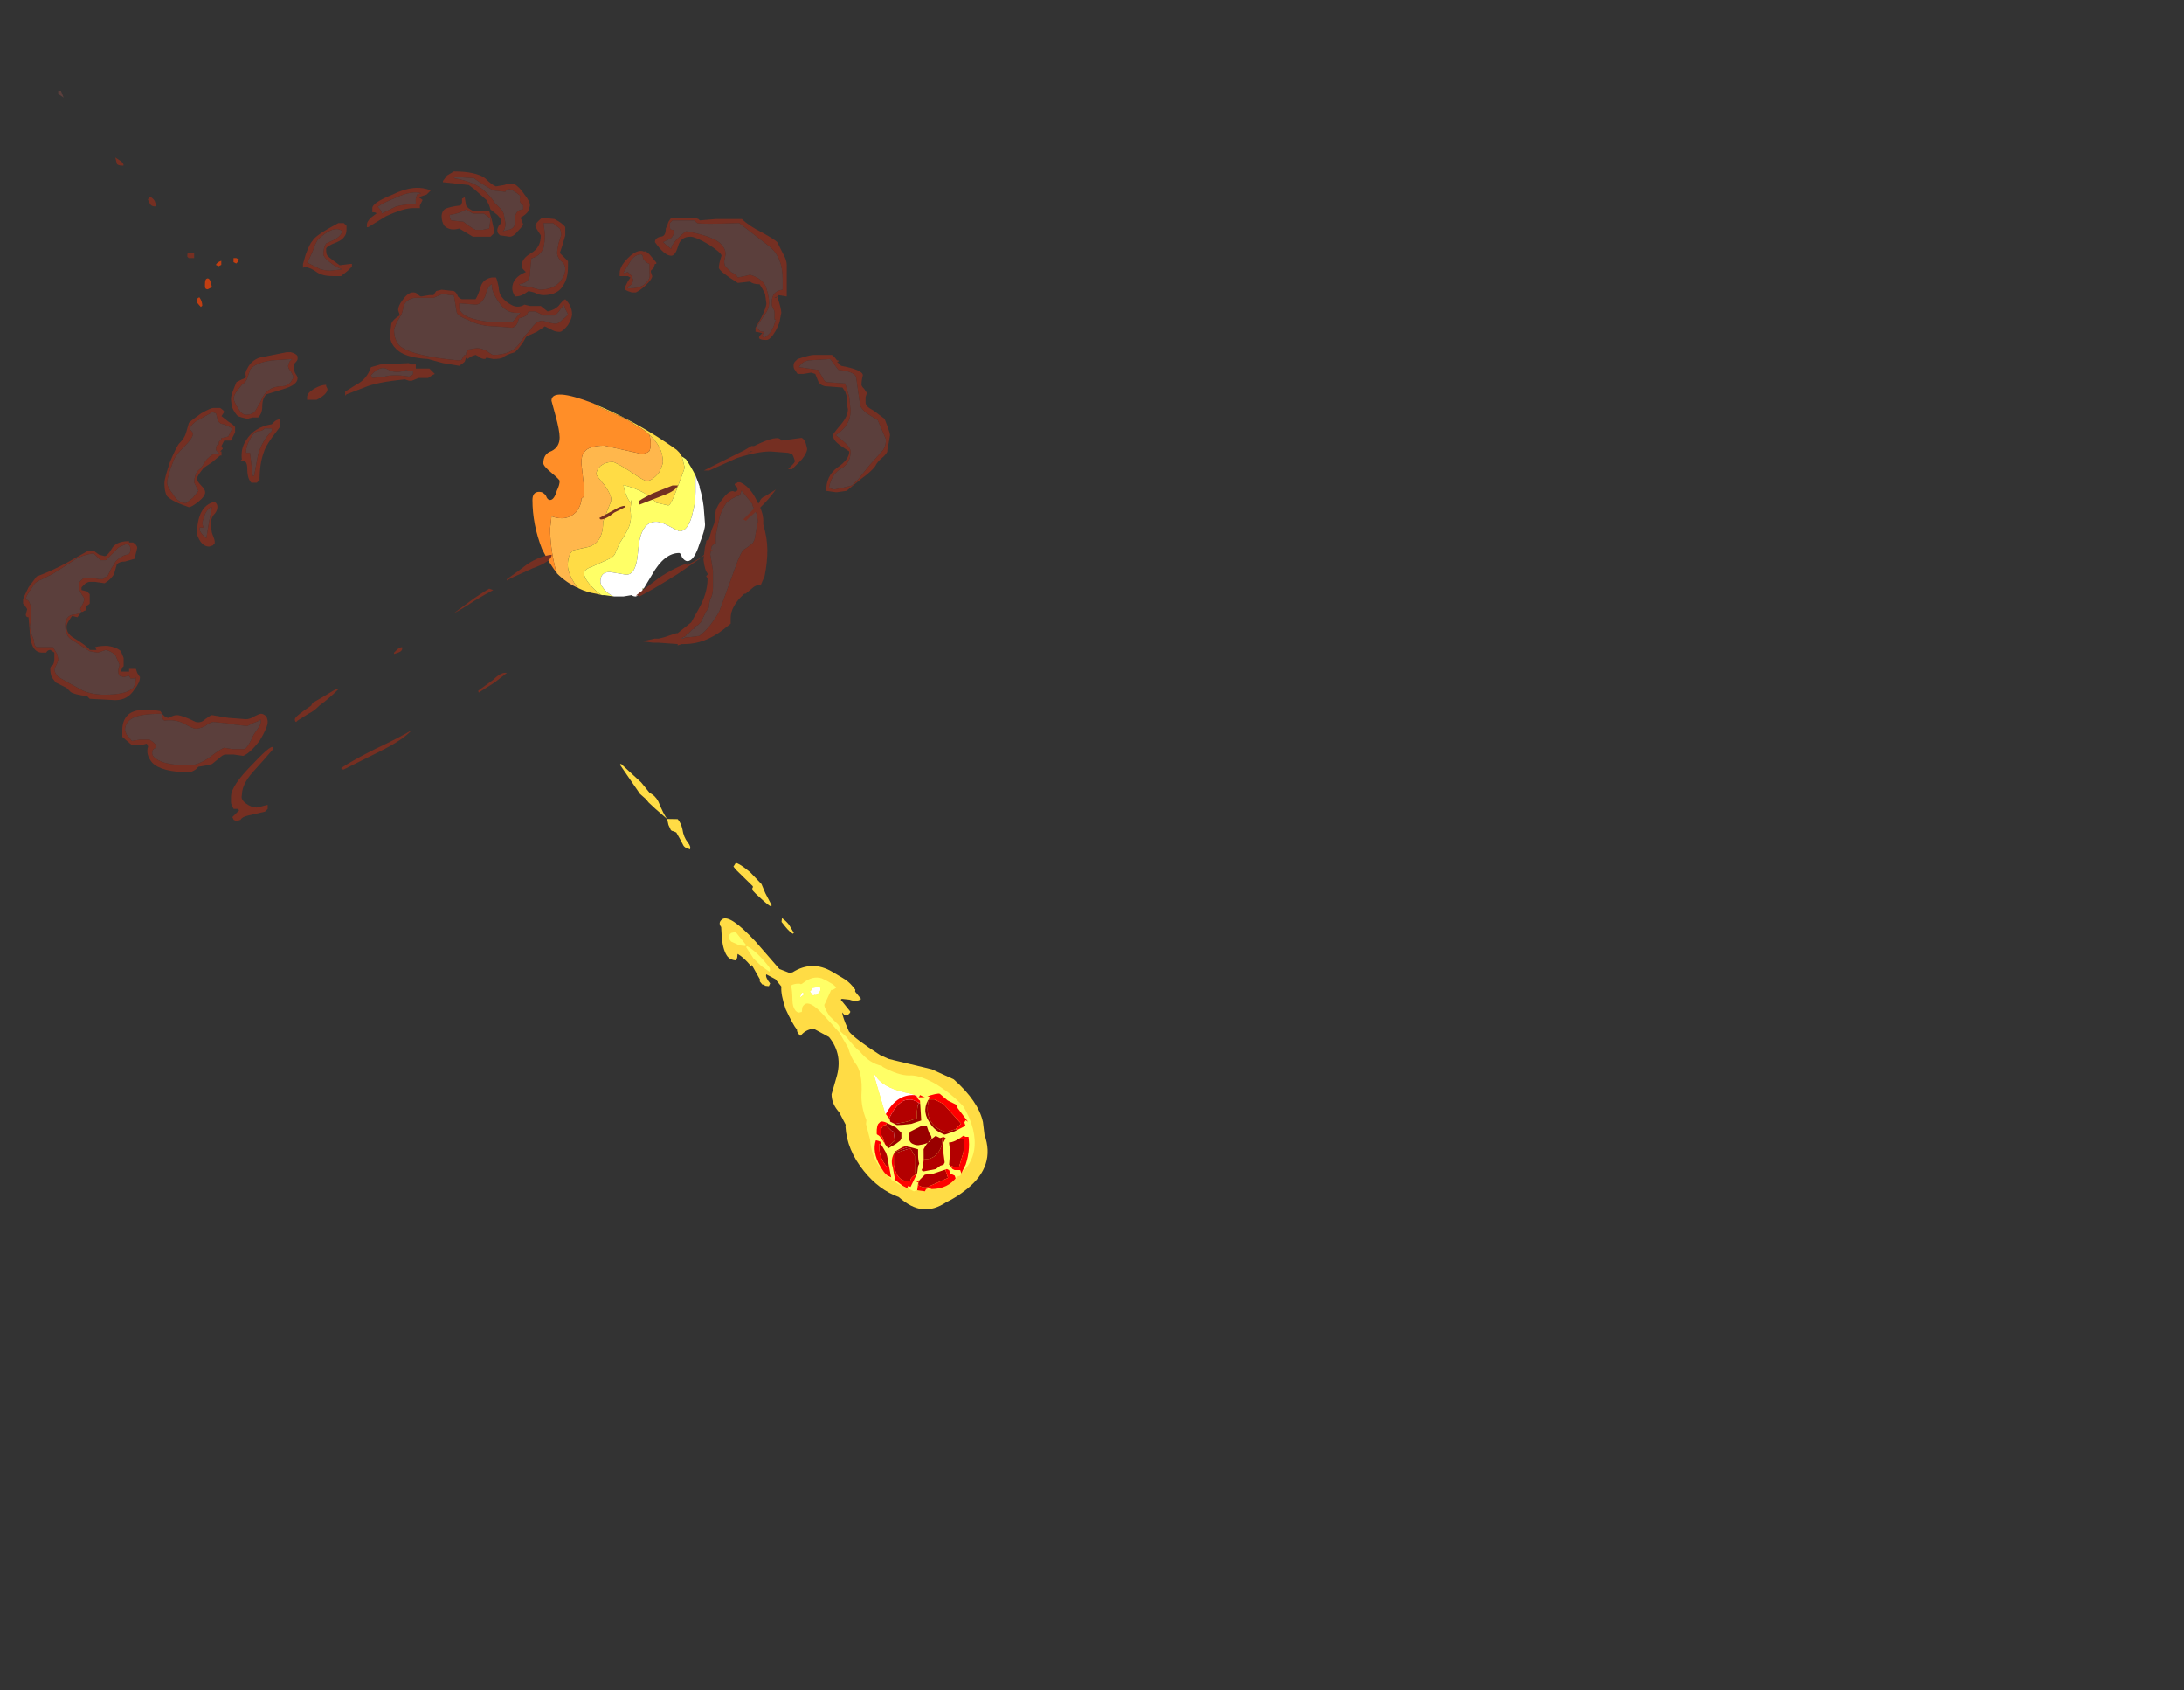<?xml version="1.0" encoding="UTF-8" standalone="no"?>
<svg xmlns:ffdec="https://www.free-decompiler.com/flash" xmlns:xlink="http://www.w3.org/1999/xlink" ffdec:objectType="frame" height="435.2px" width="562.55px" xmlns="http://www.w3.org/2000/svg">
  <rect width="100%" height="100%" fill="#333333" stroke="none"/>
  <g transform="matrix(1.0, 0.0, 0.0, 1.0, 387.75, 393.0)">
    <use ffdec:characterId="4365" height="20.2" transform="matrix(-5.44, 4.387, -4.387, -5.44, -126.402, -96.731)" width="4.8" xlink:href="#shape0"/>
    <use ffdec:characterId="4350" height="13.65" transform="matrix(-0.805, 1.632, -1.632, -0.805, -133.089, -105.126)" width="14.0" xlink:href="#sprite0"/>
    <use ffdec:characterId="4366" height="18.6" transform="matrix(7.0, 0.0, 0.0, 7.0, -372.75, -369.6)" width="23.8" xlink:href="#shape2"/>
    <use ffdec:characterId="4347" height="6.0" transform="matrix(7.0, 0.0, 0.0, 7.0, -222.3, -268.8)" width="4.6" xlink:href="#shape3"/>
    <use ffdec:characterId="4367" height="23.9" transform="matrix(7.0, 0.0, 0.0, 7.0, -381.8, -348.85)" width="31.9" xlink:href="#shape4"/>
  </g>
  <defs>
    <g id="shape0" transform="matrix(1.0, 0.0, 0.0, 1.0, 2.4, 2.95)">
      <path d="M2.4 -0.05 Q2.4 0.95 1.9 1.65 L1.85 1.7 Q1.8 1.95 1.75 2.2 L1.75 2.3 Q1.75 2.65 1.55 2.9 L1.05 3.25 Q0.3 3.75 0.3 4.6 L0.55 5.2 Q0.8 5.35 1.05 5.3 L1.1 5.3 1.1 5.4 Q1.1 5.5 1.05 5.55 1.05 5.8 0.9 6.4 0.7 6.95 0.5 7.15 L0.5 7.5 0.65 7.85 Q0.75 7.8 0.75 7.5 L0.85 7.45 0.95 7.55 0.95 7.6 1.0 7.65 1.0 7.8 0.95 7.85 0.85 8.45 0.9 8.45 Q0.9 8.85 1.0 9.1 L1.1 9.0 1.2 8.95 Q1.35 9.1 1.35 9.25 1.35 9.5 1.1 9.9 L0.85 10.25 Q0.85 10.45 0.65 10.45 0.3 10.45 0.2 9.05 L0.15 7.7 -0.05 7.35 -0.15 7.3 Q-1.0 7.2 -1.3 6.4 L-1.45 6.0 Q-1.55 5.75 -1.55 5.5 L-1.55 5.35 -1.5 5.3 -1.5 4.95 Q-1.3 4.95 -1.15 5.2 L-0.95 5.4 -0.9 5.4 -0.9 4.85 Q-0.9 4.8 -0.75 4.8 -0.7 4.8 -0.65 4.9 L-0.65 5.0 Q-0.6 4.95 -0.5 4.65 L-0.4 4.3 Q-0.4 3.95 -0.75 2.9 L-0.9 2.6 -1.05 2.4 -1.9 1.3 -2.3 0.5 Q-2.5 -0.7 -2.15 -1.4 L-1.9 -1.8 Q-1.5 -2.95 -0.15 -2.95 0.35 -2.95 0.75 -2.85 1.3 -2.8 1.6 -2.5 1.9 -2.2 2.0 -1.6 2.4 -0.95 2.4 -0.05 M0.05 13.45 L0.0 13.7 -0.05 14.0 0.0 14.1 Q0.05 14.15 0.05 14.2 L0.0 14.4 -0.1 14.6 0.0 15.15 0.05 15.5 0.05 15.65 0.1 15.95 0.0 17.25 -0.05 17.25 -0.2 16.25 -0.2 15.75 Q-0.3 15.55 -0.25 15.3 -0.1 14.8 -0.1 14.6 L-0.4 14.35 Q-0.4 14.15 -0.3 13.95 -0.15 13.7 -0.15 13.45 -0.15 13.25 -0.05 13.2 L0.0 13.3 Q0.05 13.35 0.05 13.45 M-1.1 8.4 L-1.05 8.4 Q-1.0 8.55 -1.0 8.75 L-1.0 9.0 -1.1 9.1 Q-1.15 8.95 -1.15 8.75 L-1.1 8.4 M-1.1 9.7 L-1.05 9.7 Q-1.0 9.8 -0.95 10.15 -0.9 10.45 -0.9 10.55 -0.9 10.6 -0.95 10.65 -1.0 10.65 -1.0 10.7 L-0.9 11.55 -0.9 11.7 -1.05 11.75 Q-1.15 11.65 -1.25 11.15 L-1.3 10.55 -1.2 10.2 -1.1 9.7" fill="#ffdc45" fill-rule="evenodd" stroke="none"/>
      <path d="M0.8 -0.4 L0.85 -0.1 Q0.85 0.2 0.4 1.25 L-0.1 2.45 -0.15 2.45 Q-0.05 1.95 -0.6 1.25 -0.9 0.9 -0.9 0.75 -0.85 0.55 -0.65 0.55 -0.5 0.55 -0.35 0.75 L-0.05 1.1 0.3 0.15 Q0.55 -0.6 0.65 -0.6 0.75 -0.6 0.8 -0.4 M0.0 6.4 L0.2 6.4 Q0.2 6.45 0.05 6.5 0.0 6.45 0.0 6.4 M-0.3 6.1 L-0.25 6.15 -0.2 6.15 -0.2 6.35 -0.25 6.35 -0.35 6.4 -0.6 6.25 Q-0.55 6.1 -0.4 6.1 L-0.3 6.1" fill="#ffffff" fill-rule="evenodd" stroke="none"/>
      <path d="M0.8 -0.4 Q0.75 -0.6 0.65 -0.6 0.55 -0.6 0.3 0.15 L-0.05 1.1 -0.35 0.75 Q-0.5 0.55 -0.65 0.55 -0.85 0.55 -0.9 0.75 -0.9 0.9 -0.6 1.25 -0.05 1.95 -0.15 2.45 L-0.1 2.45 0.4 1.25 Q0.85 0.2 0.85 -0.1 L0.8 -0.4 M1.85 -0.35 Q1.85 0.2 1.5 0.7 L1.25 1.25 1.15 1.35 Q1.0 1.85 0.7 2.2 0.15 2.8 0.15 3.25 0.15 3.5 0.0 3.85 -0.05 4.2 -0.1 4.5 L-0.05 5.4 Q0.0 6.1 0.25 6.1 0.35 6.1 0.4 6.05 L0.5 5.95 0.6 6.0 Q0.65 6.05 0.65 6.15 0.65 6.3 0.5 6.5 0.3 6.75 0.2 6.95 L0.15 6.95 Q0.0 6.9 -0.1 6.8 -0.1 6.75 -0.2 6.75 -0.65 6.75 -0.85 6.45 -0.95 6.25 -1.0 6.1 -1.05 6.0 -1.05 5.85 -0.9 5.85 -0.85 5.9 L-0.35 5.65 Q-0.25 5.65 -0.2 5.2 L-0.25 4.75 Q-0.25 4.6 -0.15 4.55 L-0.2 4.2 Q-0.2 3.6 -0.25 3.5 -0.25 2.9 -0.55 2.55 L-0.55 2.5 Q-0.8 1.9 -1.1 1.65 -1.4 1.45 -1.65 0.85 -1.9 0.2 -1.95 -0.5 -1.8 -1.5 -1.25 -2.0 -0.85 -2.35 -0.35 -2.35 0.35 -2.35 0.85 -2.1 1.2 -1.95 1.45 -1.65 L1.6 -1.45 Q1.85 -1.05 1.85 -0.35 M0.0 6.4 Q0.0 6.45 0.05 6.5 0.2 6.45 0.2 6.4 L0.0 6.4 M0.6 8.2 L0.65 8.6 0.6 9.1 0.55 9.1 Q0.4 8.75 0.4 8.1 L0.4 8.0 Q0.4 7.9 0.5 7.85 L0.6 8.2 M0.9 9.6 L0.9 9.75 Q0.85 9.85 0.7 9.85 L0.6 9.8 0.55 9.75 0.55 9.15 0.6 9.15 0.75 9.3 0.9 9.6 M-0.3 6.1 L-0.4 6.1 Q-0.55 6.1 -0.6 6.25 L-0.35 6.4 -0.25 6.35 -0.2 6.35 -0.2 6.15 -0.25 6.15 -0.3 6.1" fill="#ffff66" fill-rule="evenodd" stroke="none"/>
    </g>
    <g id="sprite0" transform="matrix(1.0, 0.0, 0.0, 1.0, 7.0, 13.65)">
      <use ffdec:characterId="4349" height="1.95" transform="matrix(7.0, 0.0, 0.0, 7.0, -7.0, -13.65)" width="2.0" xlink:href="#shape1"/>
    </g>
    <g id="shape1" transform="matrix(1.0, 0.0, 0.0, 1.0, 1.0, 1.95)">
      <path d="M-0.4 -1.45 L-0.35 -1.6 -0.4 -1.7 -0.15 -1.8 0.15 -1.85 0.2 -1.75 Q0.2 -1.65 0.25 -1.6 L0.3 -1.6 0.45 -1.75 0.75 -1.5 Q0.85 -1.45 0.85 -1.3 0.85 -1.25 0.75 -1.25 L0.65 -1.2 0.65 -1.15 Q0.8 -1.05 0.85 -1.1 L0.9 -0.95 Q0.9 -0.8 0.7 -0.65 L0.5 -0.55 0.55 -0.5 0.8 -0.55 Q0.7 -0.3 0.45 -0.2 L0.45 -0.3 0.4 -0.3 0.3 -0.2 Q0.25 -0.1 0.15 -0.1 0.05 -0.1 0.05 -0.15 L0.1 -0.3 0.1 -0.35 0.25 -0.45 0.5 -0.35 0.5 -0.4 0.25 -0.6 Q0.0 -0.55 0.0 -0.4 L0.0 -0.3 -0.1 -0.5 -0.35 -0.8 -0.6 -0.65 -0.3 -0.8 Q-0.15 -0.6 0.0 -0.6 0.15 -0.6 0.25 -0.75 L0.35 -0.65 Q0.45 -0.55 0.5 -0.55 L0.25 -0.8 0.35 -0.95 0.65 -1.1 0.65 -1.15 0.55 -1.15 0.35 -1.05 0.3 -1.2 Q0.2 -1.35 0.0 -1.35 -0.15 -1.35 -0.25 -1.25 L-0.3 -1.3 -0.4 -1.45 M-0.05 -0.2 L-0.1 -0.15 -0.15 -0.15 Q-0.4 -0.15 -0.55 -0.25 -0.65 -0.35 -0.65 -0.45 L-0.65 -0.55 -0.6 -0.55 -0.45 -0.6 -0.35 -0.65 -0.2 -0.5 -0.05 -0.3 -0.05 -0.2 M-0.8 -0.7 L-0.85 -0.8 -0.85 -1.0 -0.65 -1.5 -0.5 -1.45 -0.4 -1.35 Q-0.35 -1.3 -0.35 -1.2 -0.35 -0.8 -0.8 -0.7" fill="#b30000" fill-rule="evenodd" stroke="none"/>
      <path d="M0.05 -0.15 L0.0 -0.15 0.0 -0.2 -0.05 -0.15 -0.05 -0.2 -0.05 -0.3 -0.2 -0.5 -0.35 -0.65 -0.45 -0.6 -0.6 -0.55 -0.65 -0.55 -0.65 -0.6 -0.6 -0.65 -0.75 -0.65 -0.8 -0.7 Q-0.35 -0.8 -0.35 -1.2 -0.35 -1.3 -0.4 -1.35 L-0.5 -1.45 -0.5 -1.5 -0.4 -1.45 -0.3 -1.3 -0.25 -1.25 Q-0.15 -1.35 0.0 -1.35 0.2 -1.35 0.3 -1.2 L0.35 -1.05 0.55 -1.15 0.65 -1.15 0.65 -1.1 0.35 -0.95 0.25 -0.8 0.5 -0.55 Q0.45 -0.55 0.35 -0.65 L0.25 -0.75 Q0.15 -0.6 0.0 -0.6 -0.15 -0.6 -0.3 -0.8 L-0.6 -0.65 -0.35 -0.8 -0.1 -0.5 0.0 -0.3 0.0 -0.4 Q0.0 -0.55 0.25 -0.6 L0.5 -0.4 0.5 -0.35 0.25 -0.45 0.1 -0.35 0.1 -0.3 0.05 -0.15" fill="#990000" fill-rule="evenodd" stroke="none"/>
      <path d="M0.05 -1.95 L0.25 -1.95 0.35 -1.9 Q0.65 -1.85 0.8 -1.55 L0.8 -1.5 0.85 -1.45 0.9 -1.45 1.0 -1.15 1.0 -1.0 0.95 -0.75 0.95 -0.65 Q0.95 -0.55 0.8 -0.35 0.6 -0.1 0.35 -0.1 0.2 0.0 0.1 0.0 L-0.05 -0.05 -0.1 -0.05 Q-0.6 -0.05 -0.75 -0.4 L-0.75 -0.5 -0.8 -0.5 -0.8 -0.6 Q-1.0 -0.8 -1.0 -0.85 L-0.95 -1.05 -0.95 -1.25 -0.9 -1.3 -0.75 -1.6 -0.55 -1.7 Q-0.3 -1.9 0.05 -1.95 M0.05 -0.15 Q0.05 -0.1 0.15 -0.1 0.25 -0.1 0.3 -0.2 L0.4 -0.3 0.45 -0.3 0.45 -0.2 Q0.7 -0.3 0.8 -0.55 L0.55 -0.5 0.5 -0.55 0.7 -0.65 Q0.9 -0.8 0.9 -0.95 L0.85 -1.1 Q0.8 -1.05 0.65 -1.15 L0.65 -1.2 0.75 -1.25 Q0.85 -1.25 0.85 -1.3 0.85 -1.45 0.75 -1.5 L0.45 -1.75 0.3 -1.6 0.25 -1.6 Q0.2 -1.65 0.2 -1.75 L0.15 -1.85 -0.15 -1.8 -0.4 -1.7 -0.35 -1.6 -0.4 -1.45 -0.5 -1.5 -0.5 -1.45 -0.65 -1.5 -0.85 -1.0 -0.85 -0.8 -0.8 -0.7 -0.75 -0.65 -0.6 -0.65 -0.65 -0.6 -0.65 -0.55 -0.65 -0.45 Q-0.65 -0.35 -0.55 -0.25 -0.4 -0.15 -0.15 -0.15 L-0.1 -0.15 -0.05 -0.2 -0.05 -0.15 0.0 -0.2 0.0 -0.15 0.05 -0.15" fill="#ff0000" fill-rule="evenodd" stroke="none"/>
      <path d="M0.2 -1.9 L0.25 -1.95 0.3 -1.95 0.35 -1.9 0.4 -1.9 0.35 -1.85 Q0.35 -1.8 0.35 -1.75 L0.3 -1.7 0.3 -1.65 0.5 -1.45 0.6 -1.3 0.75 -1.25 0.8 -1.2 0.8 -1.25 0.95 -1.3 1.0 -1.25 1.0 -1.1 0.95 -1.1 0.95 -1.15 0.65 -1.15 0.5 -1.1 0.45 -1.1 Q0.4 -1.05 0.3 -1.0 L0.2 -0.95 0.25 -0.7 0.3 -0.65 0.45 -0.55 0.5 -0.55 Q0.65 -0.55 0.75 -0.65 L0.95 -0.8 1.0 -0.75 0.6 -0.45 0.55 -0.4 0.45 -0.25 0.4 -0.2 Q0.4 -0.1 0.45 -0.05 L0.3 -0.05 0.3 -0.1 Q0.3 -0.15 0.4 -0.3 L0.45 -0.4 0.3 -0.5 0.2 -0.55 0.15 -0.55 0.05 -0.5 0.0 -0.35 0.0 -0.15 Q0.0 -0.05 0.05 0.0 L-0.15 0.0 -0.15 -0.05 -0.1 -0.15 -0.05 -0.2 -0.05 -0.35 Q-0.1 -0.45 -0.2 -0.6 L-0.35 -0.75 -0.7 -0.55 Q-0.7 -0.5 -0.75 -0.45 L-0.75 -0.5 -0.8 -0.6 -0.85 -0.6 -0.85 -0.7 Q-0.55 -0.65 -0.4 -0.9 -0.3 -1.05 -0.3 -1.2 L-0.3 -1.3 -0.45 -1.45 -0.65 -1.6 -0.7 -1.55 -0.75 -1.55 -0.75 -1.6 -0.7 -1.65 -0.6 -1.7 -0.6 -1.75 -0.55 -1.75 -0.5 -1.8 -0.45 -1.7 -0.45 -1.65 Q-0.25 -1.55 -0.2 -1.45 L-0.05 -1.55 0.2 -1.65 0.25 -1.75 0.25 -1.8 0.2 -1.9 M0.2 -1.55 L0.05 -1.45 -0.15 -1.35 -0.25 -1.35 -0.25 -1.3 -0.2 -1.25 -0.2 -1.15 -0.1 -1.1 Q0.0 -1.05 0.15 -1.05 L0.35 -1.15 0.5 -1.2 0.55 -1.2 0.55 -1.25 0.4 -1.45 0.3 -1.5 0.25 -1.55 0.2 -1.55 M0.15 -0.8 Q0.15 -0.9 0.1 -0.95 0.0 -1.1 -0.1 -1.1 -0.15 -1.1 -0.2 -1.0 L-0.3 -0.9 -0.25 -0.8 -0.05 -0.65 0.0 -0.65 Q0.15 -0.7 0.15 -0.8" fill="#ffff66" fill-rule="evenodd" stroke="none"/>
    </g>
    <g id="shape2" transform="matrix(1.0, 0.0, 0.0, 1.0, 53.25, 52.8)">
      <path d="M-53.05 -52.55 L-53.2 -52.65 -53.25 -52.7 -53.25 -52.8 -53.15 -52.8 -53.05 -52.55" fill="#5b3f3c" fill-rule="evenodd" stroke="none"/>
      <path d="M-51.0 -50.25 Q-50.9 -50.2 -50.85 -50.1 L-50.85 -50.05 Q-51.1 -50.05 -51.1 -50.15 L-51.15 -50.35 -51.0 -50.25 M-48.5 -46.7 L-48.5 -46.75 Q-48.5 -46.85 -48.45 -46.85 L-48.25 -46.85 Q-48.25 -46.9 -48.25 -46.75 L-48.25 -46.65 -48.45 -46.65 -48.5 -46.7 M-49.9 -48.9 Q-49.8 -48.9 -49.7 -48.75 L-49.65 -48.6 -49.65 -48.55 -49.7 -48.55 Q-49.85 -48.55 -49.9 -48.7 L-49.95 -48.8 -49.9 -48.9" fill="#752f22" fill-rule="evenodd" stroke="none"/>
      <path d="M-47.25 -46.4 L-47.35 -46.35 -47.45 -46.4 Q-47.4 -46.5 -47.25 -46.55 L-47.25 -46.4 M-46.7 -46.65 L-46.6 -46.6 -46.65 -46.5 -46.7 -46.45 -46.8 -46.5 -46.8 -46.65 -46.7 -46.65 M-47.65 -45.55 L-47.75 -45.5 Q-47.85 -45.5 -47.85 -45.6 L-47.85 -45.7 Q-47.85 -45.9 -47.75 -45.9 -47.65 -45.9 -47.6 -45.6 L-47.65 -45.55 M-47.95 -44.9 L-48.0 -44.85 Q-48.15 -45.0 -48.15 -45.05 -48.15 -45.2 -48.05 -45.2 -47.95 -45.05 -47.95 -44.9" fill="#c03e12" fill-rule="evenodd" stroke="none"/>
      <path d="M-34.9 -35.05 L-34.95 -35.2 Q-35.15 -36.0 -35.15 -36.7 L-35.1 -37.15 Q-34.55 -36.95 -34.2 -37.3 -34.0 -37.55 -34.0 -37.8 -33.9 -37.85 -33.9 -37.95 -33.9 -38.0 -33.9 -38.2 L-34.0 -39.1 Q-34.0 -39.4 -33.9 -39.5 -33.75 -39.75 -33.15 -39.75 L-31.8 -39.45 Q-31.6 -39.45 -31.5 -39.55 -31.45 -39.65 -31.45 -39.8 -31.45 -40.0 -31.5 -40.15 -31.0 -39.7 -31.0 -39.15 -31.0 -39.05 -31.15 -38.75 -31.4 -38.45 -31.6 -38.45 -31.7 -38.45 -32.2 -38.8 -32.75 -39.15 -32.85 -39.15 -33.1 -39.15 -33.3 -39.0 -33.45 -38.85 -33.45 -38.7 -33.45 -38.65 -33.15 -38.3 -32.9 -37.95 -32.9 -37.75 -32.9 -37.7 -33.05 -37.35 L-33.2 -36.95 Q-33.2 -36.1 -33.85 -36.0 L-34.3 -35.9 Q-34.5 -35.75 -34.5 -35.35 -34.5 -35.05 -34.2 -34.6 L-34.1 -34.5 Q-34.55 -34.7 -34.9 -35.05" fill="#ffb74c" fill-rule="evenodd" stroke="none"/>
      <path d="M-31.5 -40.15 Q-31.7 -40.35 -32.0 -40.5 L-32.4 -40.75 -33.4 -41.2 -33.55 -41.3 -33.45 -41.25 Q-31.9 -40.6 -30.5 -39.6 L-30.4 -39.5 -30.3 -39.35 -30.2 -38.95 Q-30.2 -38.9 -30.45 -38.25 -30.7 -37.55 -30.8 -37.55 L-31.25 -37.65 Q-31.65 -38.1 -32.45 -38.3 -32.4 -37.95 -32.2 -37.65 L-32.15 -37.75 -32.2 -37.4 Q-32.15 -37.1 -32.2 -36.95 -32.2 -36.75 -32.6 -36.15 L-32.75 -35.8 Q-32.8 -35.65 -33.05 -35.55 L-33.6 -35.3 Q-33.9 -35.2 -33.9 -35.05 -33.9 -34.8 -33.4 -34.35 L-33.25 -34.25 -33.45 -34.3 Q-33.8 -34.35 -34.1 -34.5 L-34.2 -34.6 Q-34.5 -35.05 -34.5 -35.35 -34.5 -35.75 -34.3 -35.9 L-33.85 -36.0 Q-33.2 -36.1 -33.2 -36.95 L-33.05 -37.35 Q-32.9 -37.7 -32.9 -37.75 -32.9 -37.95 -33.15 -38.3 -33.45 -38.65 -33.45 -38.7 -33.45 -38.85 -33.3 -39.0 -33.1 -39.15 -32.85 -39.15 -32.75 -39.15 -32.2 -38.8 -31.7 -38.45 -31.6 -38.45 -31.4 -38.45 -31.15 -38.75 -31.0 -39.05 -31.0 -39.15 -31.0 -39.7 -31.5 -40.15" fill="#ffdc45" fill-rule="evenodd" stroke="none"/>
      <path d="M-30.3 -39.35 L-30.15 -39.25 Q-29.95 -38.95 -29.8 -38.65 L-29.8 -38.05 Q-29.8 -37.65 -29.9 -37.3 -30.05 -36.6 -30.4 -36.6 L-30.7 -36.75 Q-31.05 -36.95 -31.25 -36.95 -31.8 -36.95 -31.9 -36.0 -31.95 -35.45 -32.0 -35.35 -32.1 -35.0 -32.35 -35.0 L-32.95 -35.1 Q-33.3 -35.1 -33.3 -34.75 -33.3 -34.6 -33.1 -34.4 -32.95 -34.25 -32.8 -34.2 L-33.15 -34.25 -33.25 -34.25 -33.4 -34.35 Q-33.9 -34.8 -33.9 -35.05 -33.9 -35.2 -33.6 -35.3 L-33.05 -35.55 Q-32.8 -35.65 -32.75 -35.8 L-32.6 -36.15 Q-32.2 -36.75 -32.2 -36.95 -32.15 -37.1 -32.2 -37.4 L-32.15 -37.75 -32.2 -37.65 Q-32.4 -37.95 -32.45 -38.3 -31.65 -38.1 -31.25 -37.65 L-30.8 -37.55 Q-30.7 -37.55 -30.45 -38.25 -30.2 -38.9 -30.2 -38.95 L-30.3 -39.35 M-31.7 -34.5 L-31.75 -34.45 -31.75 -34.5 -31.7 -34.5" fill="#ffff66" fill-rule="evenodd" stroke="none"/>
      <path d="M-29.8 -38.65 L-29.65 -38.25 -29.65 -38.2 Q-29.55 -37.9 -29.5 -37.5 L-29.45 -36.85 Q-29.45 -36.65 -29.65 -36.15 -29.85 -35.5 -30.1 -35.5 -30.2 -35.5 -30.3 -35.65 -30.35 -35.8 -30.4 -35.8 -30.95 -35.8 -31.4 -35.0 L-31.7 -34.5 -31.75 -34.5 -31.75 -34.45 -31.75 -34.4 Q-31.95 -34.2 -32.0 -34.2 -32.1 -34.2 -32.15 -34.25 L-32.45 -34.2 -32.8 -34.2 Q-32.95 -34.25 -33.1 -34.4 -33.3 -34.6 -33.3 -34.75 -33.3 -35.1 -32.95 -35.1 L-32.35 -35.0 Q-32.1 -35.0 -32.0 -35.35 -31.95 -35.45 -31.9 -36.0 -31.8 -36.95 -31.25 -36.95 -31.05 -36.95 -30.7 -36.75 L-30.4 -36.6 Q-30.05 -36.6 -29.9 -37.3 -29.8 -37.65 -29.8 -38.05 L-29.8 -38.65" fill="#ffffff" fill-rule="evenodd" stroke="none"/>
      <path d="M-34.9 -35.05 Q-35.2 -35.45 -35.45 -35.95 -35.8 -36.85 -35.8 -37.75 -35.8 -38.05 -35.55 -38.05 -35.4 -38.05 -35.3 -37.9 -35.25 -37.75 -35.15 -37.75 -35.0 -37.75 -34.9 -38.1 -34.8 -38.3 -34.8 -38.45 -34.8 -38.5 -35.1 -38.75 -35.4 -39.0 -35.4 -39.1 -35.4 -39.45 -35.1 -39.55 -34.8 -39.7 -34.8 -40.05 -34.8 -40.3 -34.95 -40.85 L-35.1 -41.4 Q-35.1 -41.9 -33.55 -41.3 L-33.4 -41.2 -32.4 -40.75 -32.0 -40.5 Q-31.7 -40.35 -31.5 -40.15 -31.45 -40.0 -31.45 -39.8 -31.45 -39.65 -31.5 -39.55 -31.6 -39.45 -31.8 -39.45 L-33.15 -39.75 Q-33.75 -39.75 -33.9 -39.5 -34.0 -39.4 -34.0 -39.1 L-33.9 -38.2 Q-33.9 -38.0 -33.9 -37.95 -33.9 -37.85 -34.0 -37.8 -34.0 -37.55 -34.2 -37.3 -34.55 -36.95 -35.1 -37.15 L-35.15 -36.7 Q-35.15 -36.0 -34.95 -35.2 L-34.9 -35.05" fill="#ff8e28" fill-rule="evenodd" stroke="none"/>
    </g>
    <g id="shape3" transform="matrix(1.0, 0.0, 0.0, 1.0, 3.0, 4.9)">
      <path d="M0.6 -4.45 L0.65 -4.6 Q0.85 -4.35 1.05 -4.1 L1.05 -4.05 1.2 -3.75 1.25 -3.5 1.25 -3.45 1.2 -3.2 1.15 -2.9 Q1.15 -2.8 1.05 -2.65 L0.85 -2.5 0.7 -2.4 Q0.55 -2.15 0.45 -1.85 L-0.15 -0.2 Q-0.2 -0.05 -0.5 0.35 -0.6 0.5 -0.9 0.75 L-1.3 0.8 -1.4 0.8 -1.5 0.85 -1.6 0.85 -1.4 0.75 Q-1.4 0.7 -1.3 0.65 L-1.15 0.5 -1.1 0.5 -1.1 0.45 -1.05 0.4 -0.95 0.35 -0.85 0.25 -0.65 -0.15 -0.55 -0.3 Q-0.55 -0.45 -0.5 -0.6 -0.4 -0.75 -0.4 -1.05 L-0.4 -1.65 -0.5 -2.25 -0.45 -2.55 -0.4 -2.6 -0.3 -2.65 -0.3 -2.95 -0.15 -3.65 Q-0.05 -3.95 0.1 -4.15 L0.3 -4.3 Q0.4 -4.35 0.5 -4.4 L0.55 -4.4 0.6 -4.45" fill="#5b3f3c" fill-rule="evenodd" stroke="none"/>
      <path d="M0.6 -4.9 Q0.95 -4.75 1.2 -4.25 1.45 -3.8 1.45 -3.5 L1.45 -3.35 Q1.6 -2.85 1.6 -2.4 1.6 -1.95 1.5 -1.45 L1.35 -1.1 Q1.25 -1.15 1.1 -1.05 L0.8 -0.8 0.75 -0.8 Q0.25 -0.35 0.25 0.1 L0.25 0.3 0.0 0.5 Q-0.7 1.05 -1.45 1.05 L-1.55 1.05 -1.7 1.1 -1.7 1.05 -2.4 1.0 -2.6 1.0 -3.0 0.95 -2.55 0.85 -2.4 0.85 -2.2 0.8 -1.75 0.65 -1.7 0.65 -1.2 0.25 -0.95 -0.2 Q-0.6 -0.8 -0.6 -1.35 L-0.65 -1.45 -0.6 -1.5 -0.6 -1.55 Q-0.7 -1.65 -0.75 -2.05 L-0.7 -2.5 -0.65 -2.7 -0.65 -2.75 -0.55 -2.8 -0.45 -3.15 -0.35 -3.4 -0.3 -3.85 Q-0.25 -4.05 0.0 -4.35 0.25 -4.65 0.4 -4.55 L0.5 -4.6 0.5 -4.7 0.4 -4.8 0.4 -4.85 0.45 -4.85 0.5 -4.9 0.6 -4.9 M0.6 -4.45 L0.55 -4.4 0.5 -4.4 Q0.4 -4.35 0.3 -4.3 L0.1 -4.15 Q-0.05 -3.95 -0.15 -3.65 L-0.3 -2.95 -0.3 -2.65 -0.4 -2.6 -0.45 -2.55 -0.5 -2.25 -0.4 -1.65 -0.4 -1.05 Q-0.4 -0.75 -0.5 -0.6 -0.55 -0.45 -0.55 -0.3 L-0.65 -0.15 -0.85 0.25 -0.95 0.35 -1.05 0.4 -1.1 0.45 -1.1 0.5 -1.15 0.5 -1.3 0.65 Q-1.4 0.7 -1.4 0.75 L-1.6 0.85 -1.5 0.85 -1.4 0.8 -1.3 0.8 -0.9 0.75 Q-0.6 0.5 -0.5 0.35 -0.2 -0.05 -0.15 -0.2 L0.45 -1.85 Q0.55 -2.15 0.7 -2.4 L0.85 -2.5 1.05 -2.65 Q1.15 -2.8 1.15 -2.9 L1.2 -3.2 1.25 -3.45 1.25 -3.5 1.2 -3.75 1.05 -4.05 1.05 -4.1 Q0.85 -4.35 0.65 -4.6 L0.6 -4.45" fill="#752f22" fill-rule="evenodd" stroke="none"/>
    </g>
    <g id="shape4" transform="matrix(1.0, 0.0, 0.0, 1.0, 15.5, 12.9)">
      <path d="M9.2 -11.1 L9.3 -11.0 Q9.45 -10.95 10.85 -11.0 L11.95 -10.15 Q12.45 -9.75 12.45 -8.95 L12.45 -8.55 Q12.05 -8.5 12.05 -8.1 L12.05 -8.0 Q12.05 -7.95 12.1 -7.85 12.15 -7.8 12.15 -7.7 L12.15 -7.45 12.2 -7.45 12.15 -7.3 Q12.05 -6.95 11.8 -6.8 11.7 -6.8 11.7 -6.85 11.75 -6.95 11.75 -7.0 11.6 -7.0 11.55 -7.1 11.5 -7.15 11.5 -7.2 L11.8 -7.65 Q11.95 -7.85 11.95 -8.05 11.95 -8.3 11.85 -8.6 11.75 -8.95 11.25 -9.1 L11.05 -9.05 10.8 -9.0 Q10.75 -9.1 10.55 -9.2 L10.35 -9.4 Q10.3 -9.45 10.3 -9.6 L10.35 -9.85 Q10.35 -10.1 10.1 -10.3 9.75 -10.55 8.9 -10.7 8.75 -10.6 8.6 -10.45 8.35 -10.2 8.35 -10.05 8.15 -10.2 8.05 -10.3 L8.35 -10.45 Q8.45 -10.55 8.45 -10.7 8.45 -10.75 8.4 -10.75 8.3 -10.75 8.3 -10.85 L8.3 -11.0 8.4 -11.1 9.2 -11.1 M4.0 -11.0 L4.25 -10.8 Q4.3 -10.7 4.3 -10.55 L4.2 -10.25 Q4.15 -10.0 4.15 -9.9 4.15 -9.75 4.3 -9.6 4.45 -9.5 4.45 -9.3 4.45 -9.1 4.3 -8.9 4.05 -8.55 3.5 -8.55 L3.15 -8.65 2.8 -8.7 2.75 -8.75 Q3.15 -8.8 3.15 -9.15 L3.2 -9.7 Q3.55 -9.8 3.65 -10.1 3.7 -10.3 3.7 -10.6 L3.65 -11.0 4.0 -11.0 M7.25 -9.85 L7.3 -9.8 Q7.3 -9.7 7.35 -9.65 7.4 -9.55 7.55 -9.5 L7.55 -9.15 Q7.6 -8.9 7.3 -8.7 7.1 -8.6 6.85 -8.6 L6.75 -8.6 6.75 -8.65 6.9 -8.75 6.95 -8.9 6.9 -9.05 6.75 -9.2 6.6 -9.15 6.6 -9.2 6.85 -9.6 Q7.0 -9.85 7.25 -9.85 M0.35 -12.65 L0.4 -12.7 1.1 -12.65 Q1.2 -12.55 1.8 -12.2 L2.25 -12.15 Q2.25 -12.2 2.35 -12.25 2.5 -12.25 2.8 -12.0 2.75 -11.85 2.8 -11.75 L2.9 -11.65 2.9 -11.5 2.85 -11.5 Q2.6 -11.45 2.6 -11.15 2.65 -10.8 2.35 -10.75 L2.15 -10.7 2.2 -10.75 Q2.25 -10.85 2.25 -11.0 L2.2 -11.25 Q2.2 -11.4 2.05 -11.55 L1.85 -11.75 Q1.7 -12.0 1.4 -12.25 1.0 -12.55 0.35 -12.65 M0.25 -11.1 Q0.2 -11.15 0.2 -11.3 0.55 -11.35 0.8 -11.5 L1.05 -11.35 1.45 -11.35 1.6 -11.25 1.7 -11.15 1.65 -10.8 1.4 -10.75 1.15 -10.75 Q1.05 -10.8 0.9 -10.9 L0.7 -11.05 0.25 -11.1 M0.55 -7.85 L0.55 -8.05 1.15 -8.0 Q1.35 -8.0 1.5 -8.3 1.6 -8.7 1.75 -8.75 L1.75 -8.7 Q1.75 -8.45 2.0 -8.1 2.25 -7.7 2.65 -7.7 L2.8 -7.7 2.5 -7.35 2.05 -7.35 Q1.45 -7.35 1.0 -7.5 0.65 -7.6 0.55 -7.85 M0.35 -8.35 L0.45 -7.75 Q0.45 -7.6 0.85 -7.45 1.3 -7.2 1.9 -7.2 L2.5 -7.15 Q2.65 -7.2 2.7 -7.35 L2.75 -7.5 Q3.0 -7.55 3.05 -7.65 L3.1 -7.75 3.35 -7.75 3.65 -7.6 4.05 -7.6 Q4.15 -7.65 4.25 -7.8 L4.4 -8.0 4.45 -7.85 4.55 -7.65 Q4.55 -7.6 4.35 -7.45 4.2 -7.3 4.1 -7.3 3.95 -7.3 3.65 -7.4 3.4 -7.45 3.15 -7.05 L3.0 -6.9 2.75 -6.55 Q2.45 -6.15 1.8 -6.15 1.75 -6.15 1.55 -6.3 1.35 -6.4 1.2 -6.4 L0.9 -6.35 0.85 -6.3 Q0.8 -6.25 0.8 -6.2 L0.8 -6.15 0.75 -6.15 Q0.7 -6.1 0.65 -6.0 0.65 -5.95 0.5 -5.95 -1.1 -6.1 -1.6 -6.45 -1.85 -6.65 -1.85 -7.1 L-1.75 -7.35 -1.6 -7.6 Q-1.55 -7.65 -1.5 -7.95 -1.4 -8.2 -1.1 -8.25 L-0.4 -8.25 -0.05 -8.4 0.2 -8.35 0.35 -8.35 M14.5 -5.6 Q15.05 -5.55 15.15 -5.35 L15.3 -4.3 Q15.35 -4.15 15.55 -4.0 L15.95 -3.75 16.25 -3.05 Q16.25 -2.75 16.1 -2.6 L15.65 -2.1 15.25 -1.6 15.0 -1.35 Q14.85 -1.3 14.35 -1.2 L14.15 -1.25 Q14.25 -1.8 14.65 -2.0 14.95 -2.2 14.95 -2.6 14.95 -2.8 14.4 -3.2 14.95 -3.55 14.95 -4.1 L14.9 -4.6 14.75 -5.1 14.05 -5.15 Q14.0 -5.15 13.9 -5.35 L13.75 -5.6 13.05 -5.7 Q13.15 -5.9 13.4 -5.95 L14.2 -6.0 14.5 -5.6 M-2.3 -11.35 Q-2.3 -11.45 -2.45 -11.6 -2.25 -11.75 -1.75 -11.95 -1.2 -12.2 -0.85 -12.1 L-1.0 -12.05 -1.05 -11.9 Q-1.05 -11.75 -1.05 -11.7 -1.5 -11.7 -1.8 -11.6 L-2.3 -11.35 M-7.15 -5.6 Q-7.0 -5.85 -6.35 -5.95 L-5.6 -6.0 -5.7 -5.9 -5.75 -5.75 Q-5.75 -5.65 -5.65 -5.55 L-5.55 -5.35 Q-5.55 -5.3 -5.65 -5.15 -5.8 -5.0 -5.95 -5.0 -6.55 -5.0 -6.75 -4.45 L-6.95 -4.1 Q-7.05 -3.95 -7.3 -3.95 -7.45 -3.95 -7.6 -4.2 -7.75 -4.45 -7.75 -4.55 -7.75 -4.65 -7.65 -4.8 L-7.45 -5.05 Q-7.3 -5.15 -7.25 -5.3 L-7.15 -5.6 M-4.2 -9.55 Q-3.95 -9.35 -3.75 -9.3 L-4.2 -9.25 Q-4.35 -9.25 -4.55 -9.3 L-5.05 -9.55 Q-5.0 -9.6 -4.85 -9.95 -4.75 -10.25 -4.65 -10.4 -4.05 -10.95 -3.75 -10.7 -3.8 -10.55 -3.95 -10.45 -4.0 -10.4 -4.35 -10.25 -4.45 -10.1 -4.45 -9.85 -4.45 -9.75 -4.2 -9.55 M-8.55 -4.05 L-8.4 -4.0 -8.35 -3.8 Q-8.3 -3.6 -8.1 -3.6 L-7.8 -3.45 -7.95 -3.15 -8.15 -3.1 -8.2 -3.1 -8.2 -3.05 -8.3 -2.95 -8.3 -2.85 Q-8.4 -2.85 -8.4 -2.7 L-8.4 -2.65 -8.25 -2.5 -8.5 -2.5 Q-8.6 -2.45 -8.75 -2.3 L-8.95 -2.0 -9.0 -1.95 Q-9.2 -1.8 -9.2 -1.45 L-9.05 -1.15 -9.25 -0.9 -9.5 -0.7 Q-9.8 -0.7 -10.0 -1.05 -10.2 -1.3 -10.2 -1.45 -10.2 -1.55 -10.1 -1.9 L-9.95 -2.3 Q-9.9 -2.45 -9.55 -2.8 -9.25 -3.1 -9.25 -3.25 -9.25 -3.3 -9.35 -3.4 -9.4 -3.5 -9.15 -3.7 L-8.8 -3.9 Q-8.6 -4.0 -8.55 -4.05 M-8.55 -0.55 L-8.65 -0.05 -8.75 0.55 -8.75 0.6 Q-9.05 0.35 -9.0 0.2 L-8.85 0.2 Q-8.95 0.05 -8.85 -0.15 -8.8 -0.4 -8.6 -0.55 L-8.55 -0.55 M-6.6 -3.45 L-6.35 -3.45 -6.35 -3.35 Q-6.7 -3.0 -6.85 -2.5 L-7.0 -1.7 -7.05 -1.7 -7.15 -2.55 -7.3 -2.55 Q-7.3 -2.8 -7.15 -3.05 -7.0 -3.35 -6.8 -3.35 -6.7 -3.35 -6.6 -3.45 M-1.15 -5.55 L-1.15 -5.5 Q-1.15 -5.4 -1.2 -5.4 L-1.3 -5.35 Q-1.85 -5.45 -2.2 -5.35 L-2.65 -5.3 -2.7 -5.4 Q-2.35 -5.8 -2.05 -5.6 -1.75 -5.45 -1.4 -5.6 -1.3 -5.55 -1.2 -5.55 L-1.15 -5.55 M-6.9 7.65 Q-7.05 7.85 -7.1 8.0 -7.25 8.3 -7.35 8.35 -7.6 8.35 -7.8 8.35 L-8.1 8.3 Q-8.25 8.35 -8.7 8.7 -9.1 8.95 -9.4 8.95 -9.95 8.95 -10.3 8.85 -10.75 8.7 -10.75 8.5 -10.75 8.4 -10.7 8.35 -10.6 8.3 -10.6 8.25 -10.6 8.15 -10.85 8.0 L-11.2 8.0 -11.5 8.05 -11.7 7.8 -11.75 7.65 Q-11.75 7.35 -11.45 7.2 -11.15 7.05 -10.4 7.05 -10.4 7.25 -10.3 7.3 -9.9 7.25 -9.6 7.4 -9.25 7.6 -9.15 7.6 -9.0 7.6 -8.8 7.5 -8.6 7.35 -8.5 7.35 L-8.0 7.4 -7.7 7.45 -7.25 7.5 -7.05 7.4 -6.8 7.3 Q-6.75 7.2 -6.75 7.35 -6.75 7.45 -6.9 7.65 M-11.35 5.65 L-11.35 5.7 Q-11.35 5.95 -11.45 6.1 -11.7 6.35 -12.5 6.35 -12.95 6.35 -13.3 6.2 L-13.85 5.9 -14.2 5.7 Q-14.35 5.55 -14.35 5.4 L-14.25 5.2 -14.2 5.05 -14.25 4.85 -14.4 4.6 -15.0 4.6 Q-15.1 4.55 -15.1 4.35 L-15.2 4.1 -15.25 3.85 -15.2 3.55 -15.2 3.3 Q-15.2 3.1 -15.25 3.0 -15.3 2.85 -15.4 2.85 -15.4 2.75 -15.3 2.6 L-15.1 2.3 Q-15.05 2.2 -14.8 2.1 L-14.4 1.9 -13.7 1.45 Q-13.35 1.2 -12.9 1.15 L-12.65 1.4 -12.45 1.4 -12.1 1.05 Q-12.0 0.9 -11.8 0.85 L-11.7 0.8 -11.6 0.85 Q-11.55 0.9 -11.55 1.0 -11.55 1.2 -11.7 1.2 -11.9 1.25 -12.1 1.45 L-12.15 1.55 -12.25 1.7 -12.4 2.0 -12.55 2.05 -12.55 2.1 -12.7 2.1 -12.95 2.05 -13.25 2.05 Q-13.4 2.15 -13.45 2.25 L-13.45 2.45 -13.35 2.65 -13.25 2.8 Q-13.25 2.9 -13.3 3.0 -13.35 3.1 -13.4 3.2 L-13.35 3.3 Q-13.5 3.4 -13.65 3.4 -13.95 3.45 -13.95 3.8 -13.95 4.15 -13.75 4.3 L-13.05 4.75 -12.75 4.8 -12.45 4.7 Q-12.25 4.75 -12.1 4.9 L-11.95 5.25 -12.0 5.45 Q-12.0 5.6 -11.95 5.65 L-11.8 5.7 -11.6 5.65 -11.55 5.75 -11.4 5.75 -11.35 5.7 -11.35 5.65" fill="#5b3f3c" fill-rule="evenodd" stroke="none"/>
      <path d="M9.2 -11.1 L8.4 -11.1 8.3 -11.0 8.3 -10.85 Q8.3 -10.75 8.4 -10.75 8.45 -10.75 8.45 -10.7 8.45 -10.55 8.35 -10.45 L8.05 -10.3 Q8.15 -10.2 8.35 -10.05 8.35 -10.2 8.6 -10.45 8.75 -10.6 8.9 -10.7 9.75 -10.55 10.1 -10.3 10.35 -10.1 10.35 -9.85 L10.3 -9.6 Q10.3 -9.45 10.35 -9.4 L10.55 -9.2 Q10.75 -9.1 10.8 -9.0 L11.05 -9.05 11.25 -9.1 Q11.75 -8.95 11.85 -8.6 11.95 -8.3 11.95 -8.05 11.95 -7.85 11.8 -7.65 L11.5 -7.2 Q11.5 -7.15 11.55 -7.1 11.6 -7.0 11.75 -7.0 11.75 -6.95 11.7 -6.85 11.7 -6.8 11.8 -6.8 12.05 -6.95 12.15 -7.3 L12.2 -7.45 12.15 -7.45 12.15 -7.7 Q12.15 -7.8 12.1 -7.85 12.05 -7.95 12.05 -8.0 L12.05 -8.1 Q12.05 -8.5 12.45 -8.55 L12.45 -8.95 Q12.45 -9.75 11.95 -10.15 L10.85 -11.0 Q9.45 -10.95 9.3 -11.0 L9.2 -11.1 M9.4 -11.1 L10.0 -11.15 10.95 -11.15 Q11.2 -10.9 11.7 -10.65 12.15 -10.4 12.25 -10.3 L12.45 -9.9 Q12.6 -9.65 12.6 -9.45 L12.6 -8.3 12.3 -8.35 12.2 -8.25 12.15 -8.25 12.25 -8.3 Q12.4 -7.85 12.4 -7.7 L12.35 -7.45 Q12.35 -7.35 12.2 -7.05 12.0 -6.7 11.85 -6.7 11.4 -6.7 11.7 -6.95 L11.5 -7.0 11.45 -7.0 Q11.45 -7.05 11.45 -7.15 L11.65 -7.5 Q11.85 -7.9 11.85 -8.05 L11.8 -8.4 Q11.7 -8.6 11.6 -8.75 11.35 -8.75 11.25 -8.85 L10.8 -8.8 Q10.15 -9.2 10.1 -9.35 10.1 -9.5 10.2 -9.8 10.2 -9.9 9.75 -10.2 9.25 -10.5 9.05 -10.5 8.7 -10.5 8.6 -10.15 8.5 -9.8 8.35 -9.8 8.1 -9.8 7.75 -10.3 7.75 -10.45 7.95 -10.5 8.15 -10.5 8.15 -10.8 8.2 -10.9 8.25 -11.05 L8.35 -11.2 9.2 -11.2 9.35 -11.15 9.4 -11.1 M7.55 -9.85 L7.8 -9.55 7.8 -9.5 7.75 -9.5 7.7 -9.35 7.6 -9.25 7.6 -9.2 7.65 -9.05 Q7.65 -8.95 7.45 -8.75 7.25 -8.55 7.05 -8.45 L6.9 -8.45 6.75 -8.5 6.65 -8.55 6.65 -8.65 6.75 -8.85 6.85 -9.0 6.75 -9.05 6.45 -9.05 6.45 -9.15 Q6.45 -9.45 6.85 -9.8 7.15 -10.05 7.35 -9.95 7.4 -10.0 7.55 -9.85 M7.25 -9.85 Q7.0 -9.85 6.85 -9.6 L6.6 -9.2 6.6 -9.15 6.75 -9.2 6.9 -9.05 6.95 -8.9 6.9 -8.75 6.75 -8.65 6.75 -8.6 6.85 -8.6 Q7.1 -8.6 7.3 -8.7 7.6 -8.9 7.55 -9.15 L7.55 -9.5 Q7.4 -9.55 7.35 -9.65 7.3 -9.7 7.3 -9.8 L7.25 -9.85 M4.0 -11.0 L3.65 -11.0 3.7 -10.6 Q3.7 -10.3 3.65 -10.1 3.55 -9.8 3.2 -9.7 L3.15 -9.15 Q3.15 -8.8 2.75 -8.75 L2.8 -8.7 3.15 -8.65 3.5 -8.55 Q4.05 -8.55 4.3 -8.9 4.45 -9.1 4.45 -9.3 4.45 -9.5 4.3 -9.6 4.15 -9.75 4.15 -9.9 4.15 -10.0 4.2 -10.25 L4.3 -10.55 Q4.3 -10.7 4.25 -10.8 L4.0 -11.0 M3.6 -11.2 L4.05 -11.15 Q4.35 -11.0 4.45 -10.85 4.45 -10.8 4.45 -10.55 L4.35 -10.2 4.25 -9.9 4.55 -9.6 Q4.55 -9.55 4.55 -9.4 4.55 -9.0 4.4 -8.75 4.2 -8.35 3.65 -8.35 3.5 -8.35 3.3 -8.45 L3.1 -8.5 2.95 -8.4 Q2.8 -8.3 2.6 -8.3 L2.55 -8.4 Q2.5 -8.5 2.5 -8.6 2.5 -9.0 3.0 -9.2 L2.9 -9.3 Q2.85 -9.35 2.85 -9.45 2.85 -9.7 3.2 -9.9 3.55 -10.1 3.55 -10.55 L3.45 -10.7 Q3.35 -10.85 3.35 -10.9 3.35 -11.0 3.6 -11.2 M3.15 -11.65 L3.1 -11.45 Q3.0 -11.3 2.8 -11.2 L2.85 -11.1 2.9 -10.95 Q2.9 -10.9 2.7 -10.7 2.55 -10.5 2.4 -10.5 L2.05 -10.55 2.0 -10.6 Q1.95 -10.65 1.95 -10.75 1.95 -10.8 2.0 -10.9 2.1 -11.0 2.1 -11.05 2.1 -11.15 1.95 -11.3 L1.7 -11.5 1.65 -11.65 1.55 -11.85 1.1 -12.25 0.9 -12.4 0.0 -12.5 -0.05 -12.5 -0.05 -12.55 0.1 -12.75 0.35 -12.9 Q1.15 -12.9 1.5 -12.65 1.75 -12.4 1.9 -12.35 L2.2 -12.4 2.35 -12.45 2.55 -12.45 Q2.75 -12.35 2.95 -12.05 3.15 -11.8 3.15 -11.65 M0.35 -12.65 Q1.0 -12.55 1.4 -12.25 1.7 -12.0 1.85 -11.75 L2.05 -11.55 Q2.2 -11.4 2.2 -11.25 L2.25 -11.0 Q2.25 -10.85 2.2 -10.75 L2.15 -10.7 2.35 -10.75 Q2.65 -10.8 2.6 -11.15 2.6 -11.45 2.85 -11.5 L2.9 -11.5 2.9 -11.65 2.8 -11.75 Q2.75 -11.85 2.8 -12.0 2.5 -12.25 2.35 -12.25 2.25 -12.2 2.25 -12.15 L1.8 -12.2 Q1.2 -12.55 1.1 -12.65 L0.4 -12.7 0.35 -12.65 M0.8 -11.65 Q0.85 -11.55 1.05 -11.45 L1.65 -11.45 1.75 -11.1 1.85 -10.65 1.7 -10.5 1.05 -10.5 0.55 -10.8 Q0.2 -10.7 0.0 -10.9 -0.1 -11.05 -0.1 -11.25 -0.1 -11.4 0.0 -11.5 0.15 -11.6 0.6 -11.65 L0.65 -11.75 0.65 -11.9 0.75 -11.95 0.8 -11.65 M0.25 -11.1 L0.7 -11.05 0.9 -10.9 Q1.05 -10.8 1.15 -10.75 L1.4 -10.75 1.65 -10.8 1.7 -11.15 1.6 -11.25 1.45 -11.35 1.05 -11.35 0.8 -11.5 Q0.55 -11.35 0.2 -11.3 0.2 -11.15 0.25 -11.1 M1.9 -9.0 Q1.95 -8.9 2.0 -8.65 2.0 -8.45 2.1 -8.3 2.25 -8.1 2.45 -8.0 2.7 -7.85 2.95 -8.0 L3.15 -7.95 3.55 -7.95 3.8 -7.75 Q4.05 -7.8 4.2 -7.95 4.35 -8.15 4.45 -8.2 4.7 -7.95 4.7 -7.65 4.7 -7.5 4.55 -7.25 4.35 -7.0 4.25 -7.0 4.1 -7.0 4.0 -7.05 L3.7 -7.2 3.4 -7.0 Q3.2 -6.9 3.05 -6.85 L3.0 -6.8 Q2.85 -6.5 2.6 -6.25 2.25 -6.15 2.15 -6.05 2.05 -6.0 1.8 -6.0 L1.55 -6.05 1.5 -6.0 Q1.35 -6.0 1.25 -6.1 L1.15 -6.15 1.0 -6.1 0.85 -6.0 0.8 -6.05 0.75 -5.9 Q0.7 -5.85 0.55 -5.75 L-0.05 -5.85 -0.6 -6.0 Q-1.5 -6.05 -1.8 -6.4 -2.0 -6.6 -2.0 -6.9 L-1.95 -7.3 Q-1.9 -7.45 -1.65 -7.6 L-1.65 -7.65 -1.7 -7.8 Q-1.7 -7.95 -1.55 -8.15 -1.35 -8.45 -1.15 -8.45 -1.05 -8.45 -1.0 -8.4 -0.9 -8.3 -0.85 -8.3 L-0.55 -8.35 -0.4 -8.35 -0.3 -8.5 -0.1 -8.55 0.35 -8.5 Q0.45 -8.45 0.5 -8.3 0.6 -8.2 0.65 -8.2 L1.15 -8.2 Q1.25 -8.35 1.35 -8.7 1.45 -8.95 1.75 -9.0 L1.9 -9.0 M0.35 -8.35 L0.2 -8.35 -0.05 -8.4 -0.4 -8.25 -1.1 -8.25 Q-1.4 -8.2 -1.5 -7.95 -1.55 -7.65 -1.6 -7.6 L-1.75 -7.35 -1.85 -7.1 Q-1.85 -6.65 -1.6 -6.45 -1.1 -6.1 0.5 -5.95 0.65 -5.95 0.65 -6.0 0.7 -6.1 0.75 -6.15 L0.8 -6.15 0.8 -6.2 Q0.8 -6.25 0.85 -6.3 L0.9 -6.35 1.2 -6.4 Q1.35 -6.4 1.55 -6.3 1.75 -6.15 1.8 -6.15 2.45 -6.15 2.75 -6.55 L3.0 -6.9 3.15 -7.05 Q3.4 -7.45 3.65 -7.4 3.95 -7.3 4.1 -7.3 4.2 -7.3 4.35 -7.45 4.55 -7.6 4.55 -7.65 L4.45 -7.85 4.4 -8.0 4.25 -7.8 Q4.15 -7.65 4.05 -7.6 L3.65 -7.6 3.35 -7.75 3.1 -7.75 3.05 -7.65 Q3.0 -7.55 2.75 -7.5 L2.7 -7.35 Q2.65 -7.2 2.5 -7.15 L1.9 -7.2 Q1.3 -7.2 0.85 -7.45 0.45 -7.6 0.45 -7.75 L0.35 -8.35 M0.55 -7.85 Q0.65 -7.6 1.0 -7.5 1.45 -7.35 2.05 -7.35 L2.5 -7.35 2.8 -7.7 2.65 -7.7 Q2.25 -7.7 2.0 -8.1 1.75 -8.45 1.75 -8.7 L1.75 -8.75 Q1.6 -8.7 1.5 -8.3 1.35 -8.0 1.15 -8.0 L0.55 -8.05 0.55 -7.85 M5.7 -0.15 L6.25 -0.45 Q6.5 -0.6 6.65 -0.6 L6.65 -0.55 6.25 -0.35 Q5.95 -0.1 5.75 -0.1 L5.7 -0.15 M7.15 -0.75 Q7.15 -0.8 7.65 -1.05 8.15 -1.25 8.4 -1.35 L8.6 -1.35 Q8.5 -1.15 8.1 -1.0 L7.2 -0.65 7.15 -0.65 7.15 -0.75 M11.2 -2.55 L11.15 -2.55 11.35 -2.6 11.25 -2.6 11.2 -2.55 M11.4 -2.8 Q12.3 -3.25 12.4 -3.0 L13.15 -3.1 Q13.25 -3.05 13.3 -2.9 L13.35 -2.7 Q13.35 -2.55 13.15 -2.3 L12.8 -1.95 12.75 -1.95 Q12.7 -1.95 12.65 -1.95 L12.8 -2.1 Q12.9 -2.2 12.9 -2.25 L12.85 -2.4 12.8 -2.5 12.65 -2.55 12.0 -2.6 Q11.5 -2.6 10.75 -2.35 L9.75 -1.9 9.55 -1.9 11.05 -2.65 11.3 -2.8 11.4 -2.8 M11.3 -0.4 Q11.55 -0.65 11.6 -0.75 11.65 -0.9 11.8 -0.95 L12.2 -1.2 Q11.85 -0.7 11.2 -0.15 L11.1 -0.05 11.0 -0.1 11.3 -0.4 M15.4 -5.4 Q15.35 -5.2 15.35 -5.05 15.35 -5.0 15.45 -4.9 L15.55 -4.75 15.5 -4.6 15.5 -4.4 Q15.5 -4.25 15.8 -4.1 L16.2 -3.8 Q16.4 -3.3 16.4 -3.2 L16.35 -2.9 Q16.3 -2.7 16.3 -2.6 16.3 -2.55 16.15 -2.4 15.95 -2.25 15.85 -2.05 15.7 -1.85 15.35 -1.6 L14.8 -1.15 14.45 -1.1 14.4 -1.1 14.05 -1.15 Q14.05 -1.7 14.45 -2.0 14.9 -2.3 14.9 -2.6 L14.6 -2.8 Q14.3 -3.0 14.3 -3.2 14.3 -3.25 14.6 -3.6 14.85 -3.9 14.85 -4.15 L14.8 -4.4 14.8 -4.65 14.75 -4.8 14.65 -4.95 14.0 -5.0 Q13.8 -5.05 13.75 -5.2 L13.65 -5.45 13.5 -5.5 13.2 -5.45 13.0 -5.45 12.9 -5.6 Q12.85 -5.65 12.85 -5.75 12.85 -5.85 12.9 -5.9 L13.0 -6.0 Q13.45 -6.15 13.6 -6.15 L14.25 -6.15 Q14.3 -6.15 14.45 -5.95 L14.5 -5.95 14.5 -5.9 14.45 -5.9 14.6 -5.75 Q15.4 -5.6 15.4 -5.4 M14.5 -5.6 L14.2 -6.0 13.4 -5.95 Q13.15 -5.9 13.05 -5.7 L13.75 -5.6 13.9 -5.35 Q14.0 -5.15 14.05 -5.15 L14.75 -5.1 14.9 -4.6 14.95 -4.1 Q14.95 -3.55 14.4 -3.2 14.95 -2.8 14.95 -2.6 14.95 -2.2 14.65 -2.0 14.25 -1.8 14.15 -1.25 L14.35 -1.2 Q14.85 -1.3 15.0 -1.35 L15.25 -1.6 15.65 -2.1 16.1 -2.6 Q16.25 -2.75 16.25 -3.05 L15.95 -3.75 15.55 -4.0 Q15.35 -4.15 15.3 -4.3 L15.15 -5.35 Q15.05 -5.55 14.5 -5.6 M9.9 1.0 L8.6 1.9 Q7.65 2.5 7.15 2.75 L7.15 2.7 7.05 2.7 7.9 2.05 Q8.5 1.65 9.0 1.5 L8.9 1.6 Q9.1 1.5 9.45 1.3 9.7 1.05 9.9 1.0 M3.95 1.2 Q3.95 1.45 3.25 1.7 2.35 2.1 2.3 2.15 L2.3 2.1 Q2.8 1.75 3.05 1.55 3.5 1.25 3.95 1.2 M1.1 2.8 Q1.55 2.5 1.65 2.45 L1.8 2.5 Q1.6 2.6 1.1 2.9 0.65 3.2 0.35 3.35 L1.1 2.8 M1.8 5.8 Q2.1 5.5 2.3 5.55 L1.85 5.9 1.3 6.25 Q1.25 6.3 1.25 6.2 L1.8 5.8 M-2.65 -11.45 L-2.65 -11.55 Q-2.65 -11.75 -1.9 -12.05 -1.1 -12.45 -0.5 -12.2 L-0.65 -12.05 Q-0.8 -12.0 -0.95 -11.95 -0.85 -11.9 -0.8 -11.85 L-0.9 -11.65 -0.9 -11.55 -1.15 -11.55 Q-1.5 -11.55 -2.15 -11.25 L-2.8 -10.85 -2.85 -10.85 -2.85 -10.95 Q-2.85 -11.05 -2.7 -11.2 L-2.5 -11.35 Q-2.5 -11.4 -2.65 -11.4 L-2.65 -11.45 M-2.3 -11.35 L-1.8 -11.6 Q-1.5 -11.7 -1.05 -11.7 -1.05 -11.75 -1.05 -11.9 L-1.0 -12.05 -0.85 -12.1 Q-1.2 -12.2 -1.75 -11.95 -2.25 -11.75 -2.45 -11.6 -2.3 -11.45 -2.3 -11.35 M-3.6 -10.75 Q-3.6 -10.45 -3.95 -10.3 -4.35 -10.15 -4.35 -10.05 -4.35 -9.85 -4.3 -9.8 -4.2 -9.7 -3.85 -9.45 L-3.45 -9.5 -3.4 -9.5 -3.4 -9.4 -3.55 -9.25 -3.8 -9.05 -4.1 -9.05 Q-4.5 -9.05 -4.7 -9.2 -4.9 -9.35 -5.15 -9.4 L-5.2 -9.35 -5.2 -9.5 -5.1 -9.85 Q-4.95 -10.25 -4.85 -10.35 -4.75 -10.55 -3.9 -11.0 L-3.7 -11.0 -3.6 -10.9 -3.6 -10.75 M-4.2 -9.55 Q-4.45 -9.75 -4.45 -9.85 -4.45 -10.1 -4.35 -10.25 -4.0 -10.4 -3.95 -10.45 -3.8 -10.55 -3.75 -10.7 -4.05 -10.95 -4.65 -10.4 -4.75 -10.25 -4.85 -9.95 -5.0 -9.6 -5.05 -9.55 L-4.55 -9.3 Q-4.35 -9.25 -4.2 -9.25 L-3.75 -9.3 Q-3.95 -9.35 -4.2 -9.55 M-7.15 -5.6 L-7.25 -5.3 Q-7.3 -5.15 -7.45 -5.05 L-7.65 -4.8 Q-7.75 -4.65 -7.75 -4.55 -7.75 -4.45 -7.6 -4.2 -7.45 -3.95 -7.3 -3.95 -7.05 -3.95 -6.95 -4.1 L-6.75 -4.45 Q-6.55 -5.0 -5.95 -5.0 -5.8 -5.0 -5.65 -5.15 -5.55 -5.3 -5.55 -5.35 L-5.65 -5.55 Q-5.75 -5.65 -5.75 -5.75 L-5.7 -5.9 -5.6 -6.0 -6.35 -5.95 Q-7.0 -5.85 -7.15 -5.6 M-5.8 -6.25 L-5.65 -6.25 Q-5.45 -6.2 -5.4 -6.1 L-5.4 -6.0 Q-5.4 -5.95 -5.5 -5.85 -5.55 -5.8 -5.55 -5.75 -5.55 -5.65 -5.5 -5.5 -5.4 -5.35 -5.4 -5.3 -5.4 -5.05 -5.9 -4.9 L-6.55 -4.7 Q-6.7 -4.55 -6.7 -4.25 -6.7 -4.0 -6.85 -3.85 L-7.05 -3.85 -7.25 -3.8 -7.45 -3.85 -7.6 -3.9 Q-7.7 -4.0 -7.8 -4.2 -7.85 -4.4 -7.85 -4.55 -7.85 -4.65 -7.75 -4.9 L-7.65 -5.15 -7.45 -5.25 Q-7.3 -5.3 -7.3 -5.35 -7.35 -5.5 -7.25 -5.65 -7.1 -5.95 -6.8 -6.05 L-5.8 -6.25 M-8.1 -4.05 L-8.2 -3.9 -7.95 -3.7 -7.8 -3.6 -7.7 -3.5 -7.7 -3.3 Q-7.8 -3.1 -7.85 -3.0 L-8.1 -3.0 -8.2 -2.8 -8.15 -2.7 Q-8.2 -2.65 -8.25 -2.6 L-8.2 -2.6 -8.2 -2.45 -8.25 -2.45 -8.55 -2.2 -8.85 -2.0 Q-9.1 -1.7 -9.1 -1.6 -9.1 -1.5 -8.95 -1.35 -8.8 -1.2 -8.8 -1.1 -8.8 -0.95 -9.05 -0.75 -9.3 -0.55 -9.4 -0.55 -10.0 -0.75 -10.2 -0.95 -10.3 -1.1 -10.3 -1.45 -10.3 -1.6 -10.1 -2.2 -9.85 -2.8 -9.75 -2.9 -9.55 -3.1 -9.5 -3.3 L-9.4 -3.65 Q-9.3 -3.75 -8.95 -4.0 -8.6 -4.2 -8.5 -4.2 L-8.25 -4.2 Q-8.1 -4.1 -8.1 -4.05 M-8.55 -4.05 Q-8.6 -4.0 -8.8 -3.9 L-9.15 -3.7 Q-9.4 -3.5 -9.35 -3.4 -9.25 -3.3 -9.25 -3.25 -9.25 -3.1 -9.55 -2.8 -9.9 -2.45 -9.95 -2.3 L-10.1 -1.9 Q-10.2 -1.55 -10.2 -1.45 -10.2 -1.3 -10.0 -1.05 -9.8 -0.7 -9.5 -0.7 L-9.25 -0.9 -9.05 -1.15 -9.2 -1.45 Q-9.2 -1.8 -9.0 -1.95 L-8.95 -2.0 -8.75 -2.3 Q-8.6 -2.45 -8.5 -2.5 L-8.25 -2.5 -8.4 -2.65 -8.4 -2.7 Q-8.4 -2.85 -8.3 -2.85 L-8.3 -2.95 -8.2 -3.05 -8.2 -3.1 -8.15 -3.1 -7.95 -3.15 -7.8 -3.45 -8.1 -3.6 Q-8.3 -3.6 -8.35 -3.8 L-8.4 -4.0 -8.55 -4.05 M-6.05 -3.8 L-6.05 -3.5 -6.35 -3.1 Q-6.6 -2.75 -6.65 -2.55 -6.8 -2.15 -6.8 -1.5 L-6.85 -1.5 -6.9 -1.45 -7.1 -1.45 Q-7.25 -1.6 -7.25 -1.95 -7.25 -2.25 -7.4 -2.25 -7.55 -2.25 -7.45 -2.3 -7.5 -2.7 -7.3 -3.0 -7.0 -3.5 -6.35 -3.6 L-6.25 -3.7 Q-6.2 -3.75 -6.05 -3.8 M-6.6 -3.45 Q-6.7 -3.35 -6.8 -3.35 -7.0 -3.35 -7.15 -3.05 -7.3 -2.8 -7.3 -2.55 L-7.15 -2.55 -7.05 -1.7 -7.0 -1.7 -6.85 -2.5 Q-6.7 -3.0 -6.35 -3.35 L-6.35 -3.45 -6.6 -3.45 M-8.55 -0.55 L-8.6 -0.55 Q-8.8 -0.4 -8.85 -0.15 -8.95 0.05 -8.85 0.2 L-9.0 0.2 Q-9.05 0.35 -8.75 0.6 L-8.75 0.55 -8.65 -0.05 -8.55 -0.55 M-8.35 -0.55 Q-8.35 -0.4 -8.5 -0.25 -8.6 -0.1 -8.6 0.1 L-8.55 0.4 Q-8.45 0.65 -8.45 0.7 L-8.45 0.8 -8.5 0.8 -8.5 0.85 -8.65 0.9 Q-8.95 0.9 -9.1 0.45 -9.1 -0.6 -8.45 -0.75 L-8.4 -0.7 Q-8.35 -0.65 -8.35 -0.55 M-1.05 -5.75 L-1.05 -5.65 -0.55 -5.65 -0.35 -5.45 -0.45 -5.4 -0.6 -5.3 -0.95 -5.3 -1.2 -5.2 -1.3 -5.2 -1.45 -5.25 Q-2.5 -5.15 -2.95 -4.95 L-3.6 -4.7 -3.65 -4.65 -3.65 -4.8 -3.25 -5.05 Q-2.85 -5.25 -2.7 -5.7 L-2.35 -5.8 -1.3 -5.85 -1.25 -5.8 -1.05 -5.8 -1.05 -5.75 M-1.15 -5.55 L-1.2 -5.55 Q-1.3 -5.55 -1.4 -5.6 -1.75 -5.45 -2.05 -5.6 -2.35 -5.8 -2.7 -5.4 L-2.65 -5.3 -2.2 -5.35 Q-1.85 -5.45 -1.3 -5.35 L-1.2 -5.4 Q-1.15 -5.4 -1.15 -5.5 L-1.15 -5.55 M-5.0 -4.5 L-5.05 -4.5 -5.05 -4.6 Q-5.05 -4.75 -4.8 -4.9 -4.55 -5.05 -4.35 -5.05 L-4.35 -5.0 -4.3 -4.9 Q-4.3 -4.7 -4.7 -4.5 L-5.0 -4.5 M-4.65 6.8 Q-4.8 6.95 -5.0 7.05 L-5.4 7.3 -5.45 7.35 Q-5.5 7.35 -5.5 7.25 -5.5 7.15 -4.9 6.75 L-4.85 6.65 -4.5 6.45 -4.0 6.15 -3.9 6.15 Q-4.25 6.5 -4.6 6.75 L-4.65 6.8 M-1.7 4.8 L-1.85 4.85 -1.85 4.8 -1.75 4.7 Q-1.65 4.6 -1.55 4.6 -1.55 4.55 -1.55 4.65 -1.55 4.75 -1.7 4.8 M-11.3 0.95 L-11.4 1.35 -11.75 1.45 Q-11.95 1.45 -12.05 1.55 L-12.15 1.9 Q-12.25 2.1 -12.5 2.25 L-12.85 2.2 -13.05 2.2 Q-13.1 2.2 -13.2 2.25 -13.3 2.35 -13.35 2.4 L-13.35 2.5 -13.15 2.55 -13.05 2.65 Q-13.05 2.7 -13.05 2.8 L-13.05 3.0 Q-13.1 3.05 -13.2 3.1 L-13.2 3.25 Q-13.25 3.25 -13.3 3.3 L-13.35 3.3 -13.5 3.5 -13.7 3.45 -13.8 3.6 Q-13.9 3.75 -13.9 3.85 -13.9 4.1 -13.65 4.25 -13.15 4.55 -13.05 4.7 L-12.8 4.7 -12.85 4.6 Q-12.7 4.55 -12.4 4.55 -12.05 4.6 -11.9 4.75 L-11.8 5.0 -11.8 5.3 -11.85 5.35 -11.9 5.5 -11.6 5.5 -11.6 5.4 Q-11.45 5.4 -11.35 5.4 L-11.3 5.55 -11.2 5.7 Q-11.2 5.9 -11.4 6.15 -11.65 6.55 -12.1 6.55 L-13.05 6.5 -13.15 6.4 Q-13.6 6.35 -13.75 6.25 L-13.9 6.1 -14.3 5.9 -14.45 5.7 Q-14.5 5.55 -14.5 5.4 -14.5 5.3 -14.4 5.25 -14.35 5.15 -14.35 5.05 L-14.35 4.8 -14.5 4.7 Q-14.6 4.7 -14.65 4.8 L-14.8 4.8 Q-15.2 4.8 -15.25 4.1 L-15.3 3.5 Q-15.4 3.5 -15.4 3.4 L-15.35 3.2 -15.45 3.05 -15.5 3.0 -15.5 2.85 Q-15.5 2.8 -15.3 2.4 L-15.0 2.0 Q-14.45 1.8 -13.9 1.5 L-13.1 1.05 -12.9 1.05 Q-12.85 1.1 -12.7 1.2 L-12.5 1.25 Q-12.4 1.25 -12.25 1.0 -12.1 0.7 -11.6 0.7 L-11.6 0.75 -11.45 0.75 Q-11.3 0.85 -11.3 0.95 M-11.35 5.65 L-11.35 5.7 -11.4 5.75 -11.55 5.75 -11.6 5.65 -11.8 5.7 -11.95 5.65 Q-12.0 5.6 -12.0 5.45 L-11.95 5.25 -12.1 4.9 Q-12.25 4.75 -12.45 4.7 L-12.75 4.8 -13.05 4.75 -13.75 4.3 Q-13.95 4.15 -13.95 3.8 -13.95 3.45 -13.65 3.4 -13.5 3.4 -13.35 3.3 L-13.4 3.2 Q-13.35 3.1 -13.3 3.0 -13.25 2.9 -13.25 2.8 L-13.35 2.65 -13.45 2.45 -13.45 2.25 Q-13.4 2.15 -13.25 2.05 L-12.95 2.05 -12.7 2.1 -12.55 2.1 -12.55 2.05 -12.4 2.0 -12.25 1.7 -12.15 1.55 -12.1 1.45 Q-11.9 1.25 -11.7 1.2 -11.55 1.2 -11.55 1.0 -11.55 0.9 -11.6 0.85 L-11.7 0.8 -11.8 0.85 Q-12.0 0.9 -12.1 1.05 L-12.45 1.4 -12.65 1.4 -12.9 1.15 Q-13.35 1.2 -13.7 1.45 L-14.4 1.9 -14.8 2.1 Q-15.05 2.2 -15.1 2.3 L-15.3 2.6 Q-15.4 2.75 -15.4 2.85 -15.3 2.85 -15.25 3.0 -15.2 3.1 -15.2 3.3 L-15.2 3.55 -15.25 3.85 -15.2 4.1 -15.1 4.35 Q-15.1 4.55 -15.0 4.6 L-14.4 4.6 -14.25 4.85 -14.2 5.05 -14.25 5.2 -14.35 5.4 Q-14.35 5.55 -14.2 5.7 L-13.85 5.9 -13.3 6.2 Q-12.95 6.35 -12.5 6.35 -11.7 6.35 -11.45 6.1 -11.35 5.95 -11.35 5.7 L-11.35 5.65 M-6.9 7.65 Q-6.75 7.45 -6.75 7.35 -6.75 7.2 -6.8 7.3 L-7.05 7.4 -7.25 7.5 -7.7 7.45 -8.0 7.4 -8.5 7.35 Q-8.6 7.35 -8.8 7.5 -9.0 7.6 -9.15 7.6 -9.25 7.6 -9.6 7.4 -9.9 7.25 -10.3 7.3 -10.4 7.25 -10.4 7.05 -11.15 7.05 -11.45 7.2 -11.75 7.35 -11.75 7.65 L-11.7 7.8 -11.5 8.05 -11.2 8.0 -10.85 8.0 Q-10.6 8.15 -10.6 8.25 -10.6 8.3 -10.7 8.35 -10.75 8.4 -10.75 8.5 -10.75 8.7 -10.3 8.85 -9.95 8.95 -9.4 8.95 -9.1 8.95 -8.7 8.7 -8.25 8.35 -8.1 8.3 L-7.8 8.35 Q-7.6 8.35 -7.35 8.35 -7.25 8.3 -7.1 8.0 -7.05 7.85 -6.9 7.65 M-6.8 8.05 Q-7.15 8.5 -7.4 8.6 L-7.75 8.55 -8.05 8.55 Q-8.15 8.55 -8.3 8.7 L-8.55 8.9 -8.75 8.95 -9.05 9.0 -9.15 9.1 Q-9.3 9.2 -9.4 9.2 -10.4 9.2 -10.75 8.85 -11.0 8.55 -10.9 8.25 L-10.95 8.15 -11.15 8.2 -11.5 8.2 -11.85 7.9 -11.85 7.65 Q-11.85 7.3 -11.65 7.1 -11.35 6.8 -10.45 6.95 -10.3 7.2 -10.15 7.2 -9.95 7.1 -9.85 7.1 -9.65 7.1 -9.15 7.35 -8.95 7.4 -8.8 7.25 -8.6 7.1 -8.55 7.1 L-7.95 7.2 -7.3 7.25 Q-7.15 7.25 -7.0 7.15 -6.8 7.05 -6.75 7.05 -6.65 7.05 -6.55 7.15 -6.5 7.25 -6.5 7.35 -6.5 7.55 -6.8 8.05 M-7.3 10.35 Q-7.1 10.5 -6.9 10.5 L-6.5 10.4 -6.5 10.55 -6.6 10.65 -7.25 10.8 Q-7.45 10.85 -7.5 10.95 L-7.65 11.0 -7.75 10.95 -7.8 10.85 -7.55 10.6 -7.6 10.55 -7.75 10.55 Q-7.85 10.4 -7.85 10.3 L-7.85 10.1 Q-7.85 9.7 -7.05 8.9 -6.25 8.05 -6.3 8.35 -6.55 8.65 -7.05 9.2 -7.45 9.65 -7.45 10.05 -7.5 10.2 -7.3 10.35 M-3.7 9.1 L-3.75 9.1 -3.8 9.05 Q-3.35 8.75 -2.55 8.35 -1.6 7.9 -1.2 7.65 -1.5 8.0 -2.4 8.45 L-3.7 9.1" fill="#752f22" fill-rule="evenodd" stroke="none"/>
    </g>
  </defs>
</svg>
